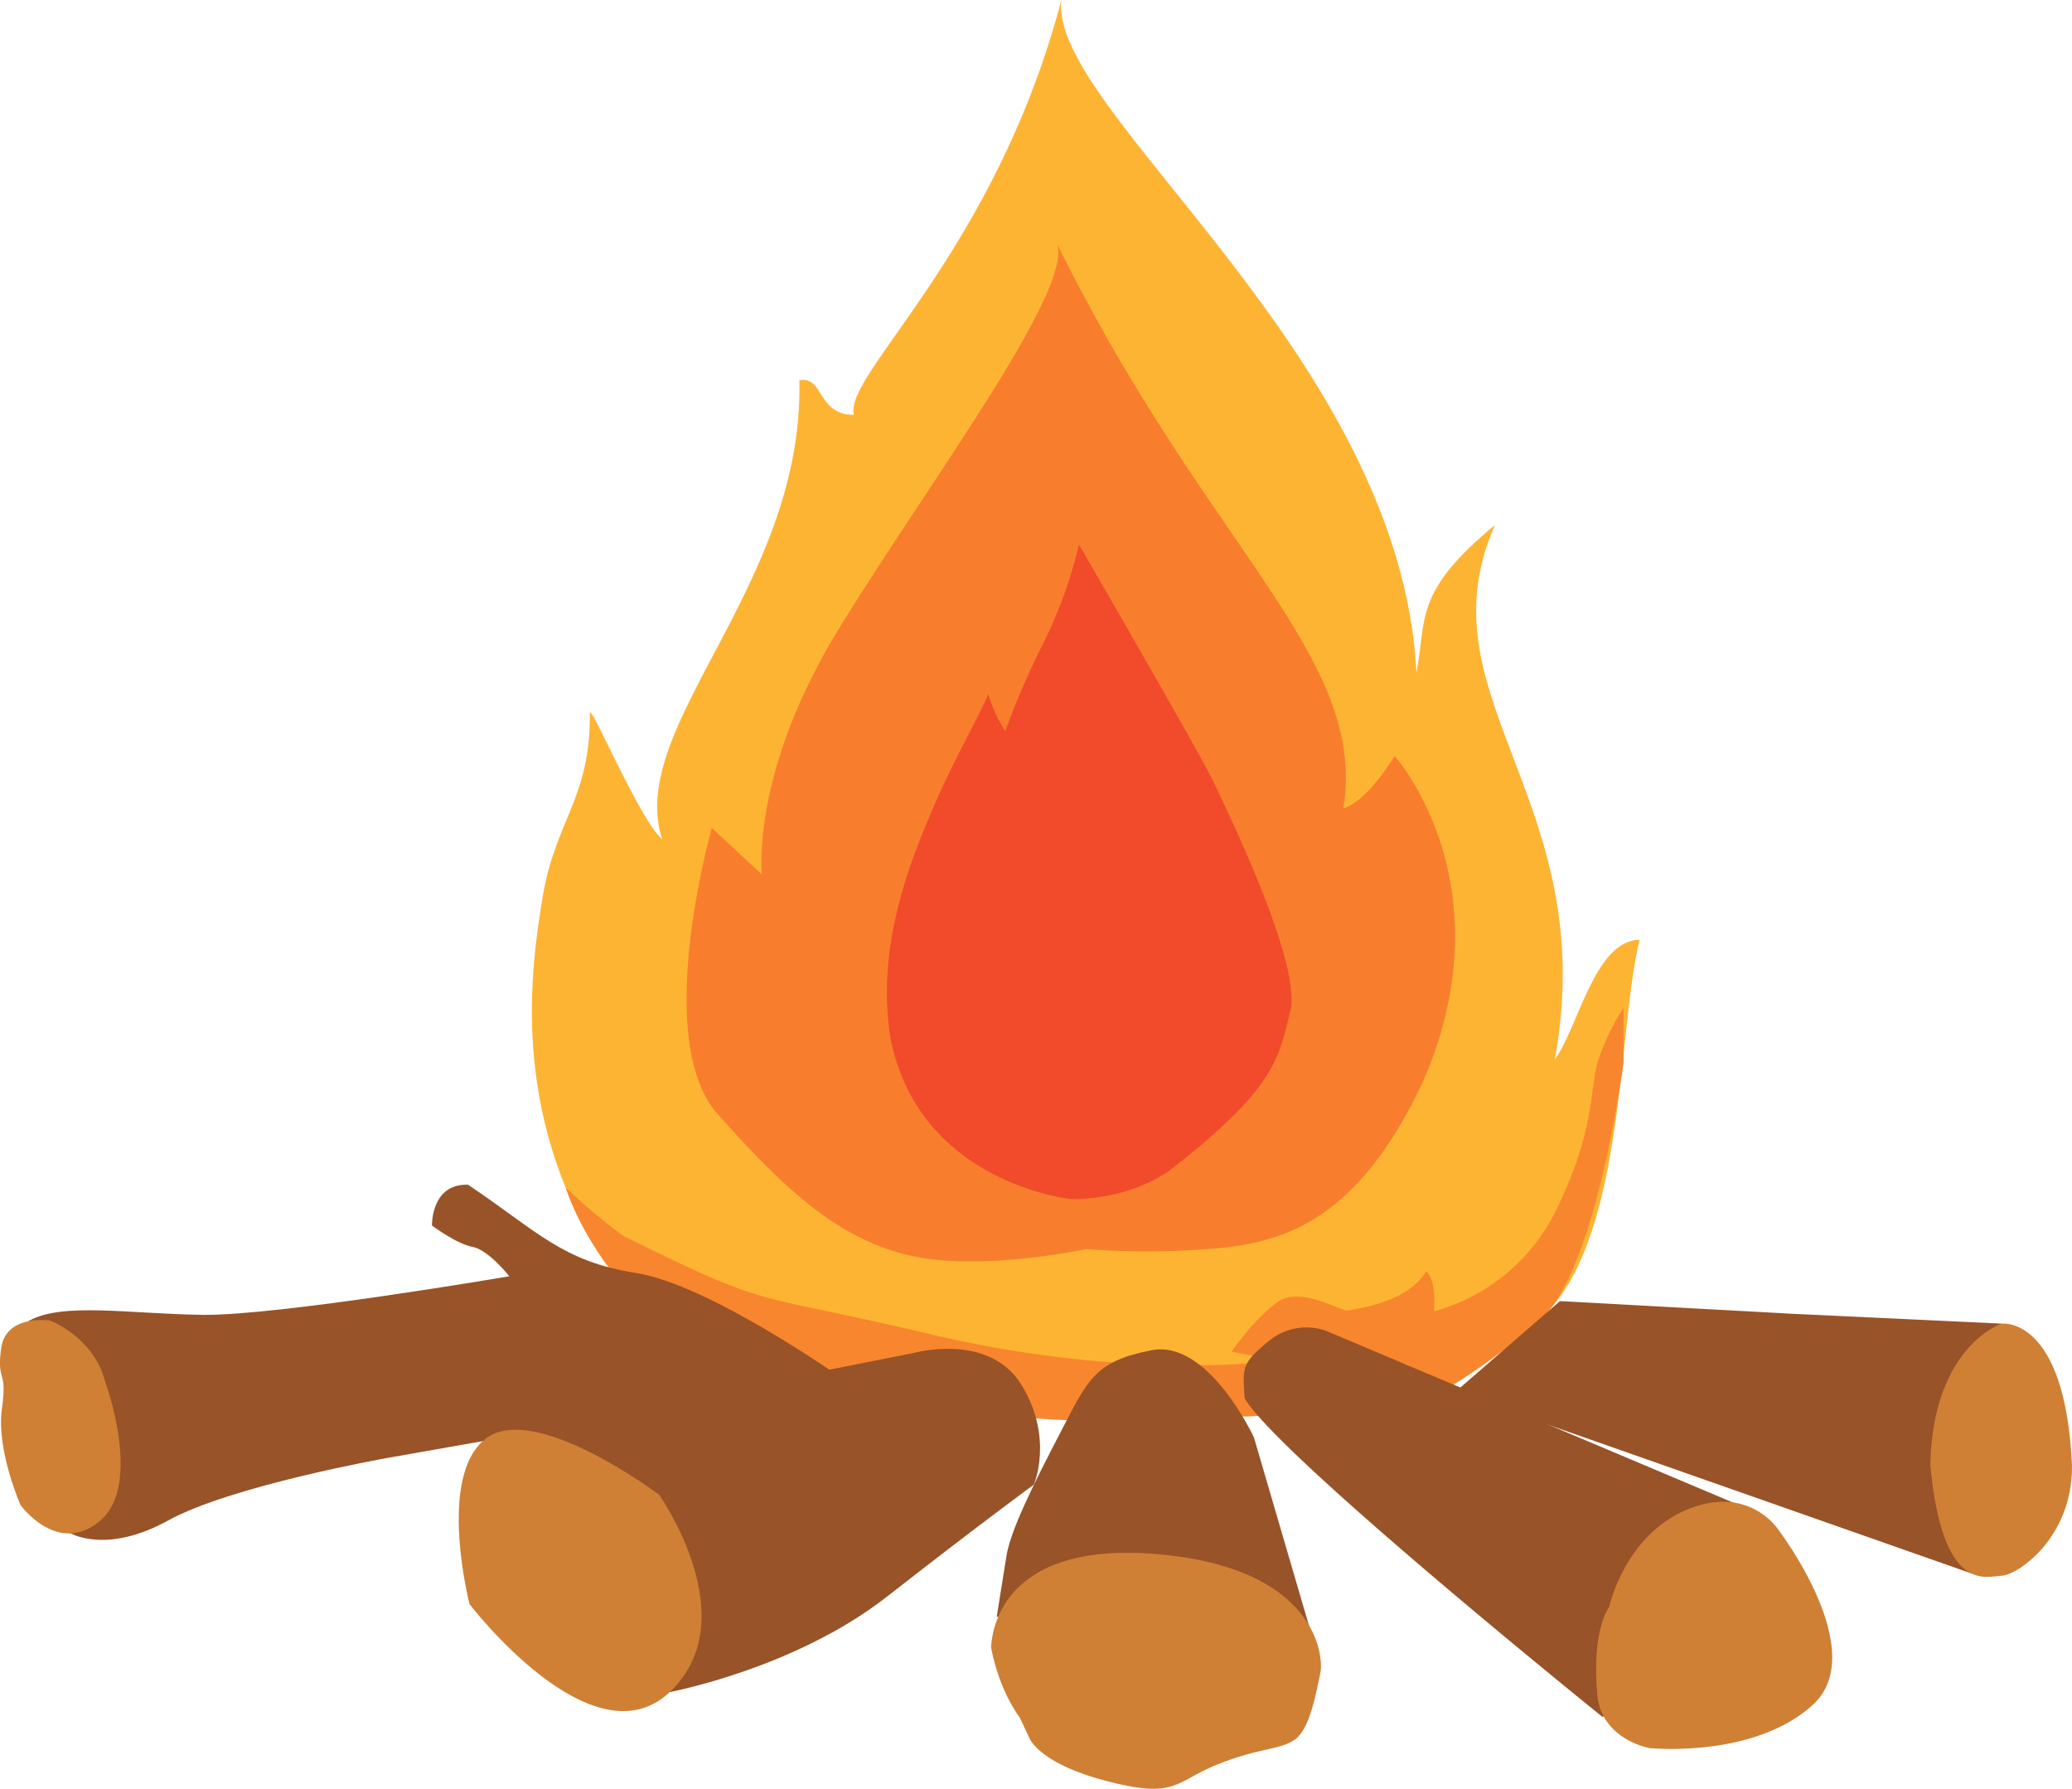 <svg xmlns="http://www.w3.org/2000/svg" viewBox="0 0 612.72 528.83"><defs><style>.cls-1{fill:#feb433;}.cls-2{fill:#f87e2e;}.cls-3{fill:#f14b2b;}.cls-4{fill:#f8862e;}.cls-5{fill:#985328;}.cls-6{fill:#cf8035;}</style></defs><g id="Layer_2" data-name="Layer 2"><g id="fire"><path class="cls-1" d="M313.87,417.3s-110.61-3.71-136.64-46.47S156.78,287.37,160.5,265s14.07-28.89,13.94-54.05c-.28-4.31,14.66,31.57,21.38,37.18-10.9-33.48,42-74.87,40.56-135.71,7.25-1.36,5.26,10.26,16.14,10.23C249.3,110.8,294.14,74.78,313.87,0c-4,32.62,100.22,104.67,105,198.87,3.06-15.87-1-23.69,23.24-43.69-22.66,50.66,31.72,81.7,17.66,158,6.78-8.87,11.76-35.32,25.09-35.32-6.43,25.3-4.17,85.23-26.95,109.68S399.14,423.51,313.87,417.3Z"/><path class="cls-2" d="M321.09,369.28s-31.82,6.88-52.8,1.72-36.42-19.59-56.06-41.62-1.72-84.6-1.72-84.6l14.79,13.76S221.86,228.62,248,186s69.12-99.73,64.65-113.83c44.37,90.1,91.83,121.74,84.6,166.8,7.27-2.09,15.14-15.48,15.14-15.48s34,37.83,8.25,96.64c-18.91,39.89-39.89,46.77-59.84,48.83A238.54,238.54,0,0,1,321.09,369.28Z"/><path class="cls-3" d="M316.67,354.48s-44.22-4.47-53.15-46.63c-5.1-28.19,6.55-55.24,12.4-68.94s12.47-24.95,16.37-33.73a37,37,0,0,0,5,10.92,237.61,237.61,0,0,1,11.41-26.29A136,136,0,0,0,319.07,161s36.21,62.5,39.68,69.94,26.38,53.87,22.82,68-4.28,22.66-35.72,47.12C332.66,355.23,316.67,354.48,316.67,354.48Z"/><path class="cls-4" d="M364.15,399.61s6.85-9.89,13.7-14.72,19,3.05,20.81,2.54,17.51-2,23.09-11.67c3.21,3,2.28,11.93,2.28,11.93a57,57,0,0,0,36.29-30.2c12.18-25.12,9.39-36.29,12.69-45.17a73.66,73.66,0,0,1,7.1-14.46V314.1S473,369.16,458,387.56c-12.09,12.31-30.11,23-30.11,23s-8.12-5.07-12.18-7.36c-6.85,8.38-11.42,8.42-20.05,8.37C389.52,411.29,395.61,405.19,364.15,399.61Z"/><path class="cls-4" d="M371.28,402.86s-41.09,4.6-95.75-8.33-46.53-7-91.22-29.17a174.71,174.71,0,0,1-17-14.23s11.34,38.34,50.29,48.34S290,424.19,350.08,419c11.65,0,23-.42,23-.42Z"/><polygon class="cls-5" points="530.19 388.42 591.94 391.32 582.89 465.14 430.3 411.54 461.3 384.66 530.19 388.42"/><path class="cls-6" d="M591.94,391.32s18.79-2.44,20.78,42c.16,21.41-16.18,32.36-20.78,32.52s-17.54,5.63-21.13-32.79C571.62,397.83,591.94,391.32,591.94,391.32Z"/><path class="cls-5" d="M368.07,413.45C378.44,430.76,474,507.69,474,507.69l38.82-63.33L392.2,393.47a17.34,17.34,0,0,0-17,3C367,403.21,367.49,404.22,368.07,413.45Z"/><path class="cls-6" d="M487.84,516.81s30.76,3.13,48.22-12.77-10.42-52.13-10.42-52.13-8.87-13.29-27.11-5.47-22.68,28.67-22.68,28.67-5.47,6.78-3.39,27.11C474.53,514.59,487.84,516.81,487.84,516.81Z"/><path class="cls-5" d="M388.35,484.94l-17.55-60s-13.45-29-30.23-25.76-18.81,8.59-26.83,24-14.88,29.13-16.11,36.78l-2.88,18Z"/><path class="cls-6" d="M293.07,487.06c.17-1.75.57-31.5,48.48-27.65s50,30.29,48.87,35.34S387.5,511,383,514.22s-10.58,2.4-23.08,7.45-12,10.34-32.93,4.81-22.84-13.22-22.84-13.22l-2.64-5.57S295.59,500.26,293.07,487.06Z"/><path class="cls-5" d="M188,376.33c-21.75-3.41-29-12.25-49.59-26.08-11-.36-10.67,12.06-10.67,12.06s7.23,5.44,12,6.32,10.87,8.69,10.87,8.69-68.75,11.73-90.79,11.4S18.68,385,8.7,390.41s11.87,62.73,11.87,62.73,10.51,6.64,29.16-3.63,64.42-18.41,64.42-18.41l134.61-23.74S209.79,379.75,188,376.33Z"/><path class="cls-6" d="M31.08,408.38s11.19,30.37-1.36,41.13S6.09,445,6.09,445-1.13,428.73.56,416.52-1,409.16.31,398.77s14.49-8.36,14.49-8.36S27.58,395.12,31.08,408.38Z"/><path class="cls-5" d="M270.16,400,148.25,424.13l49.81,76.11s36.94-6.89,64.2-28.19,43.46-33.13,43.46-33.13,6-13.85-3.67-29.52S270.16,400,270.16,400Z"/><path class="cls-6" d="M194.92,441.91s26,36.72,3.14,58.33-59.21-26-59.21-26-9.71-37.58,4.7-48.86S194.92,441.91,194.92,441.91Z"/></g></g></svg>